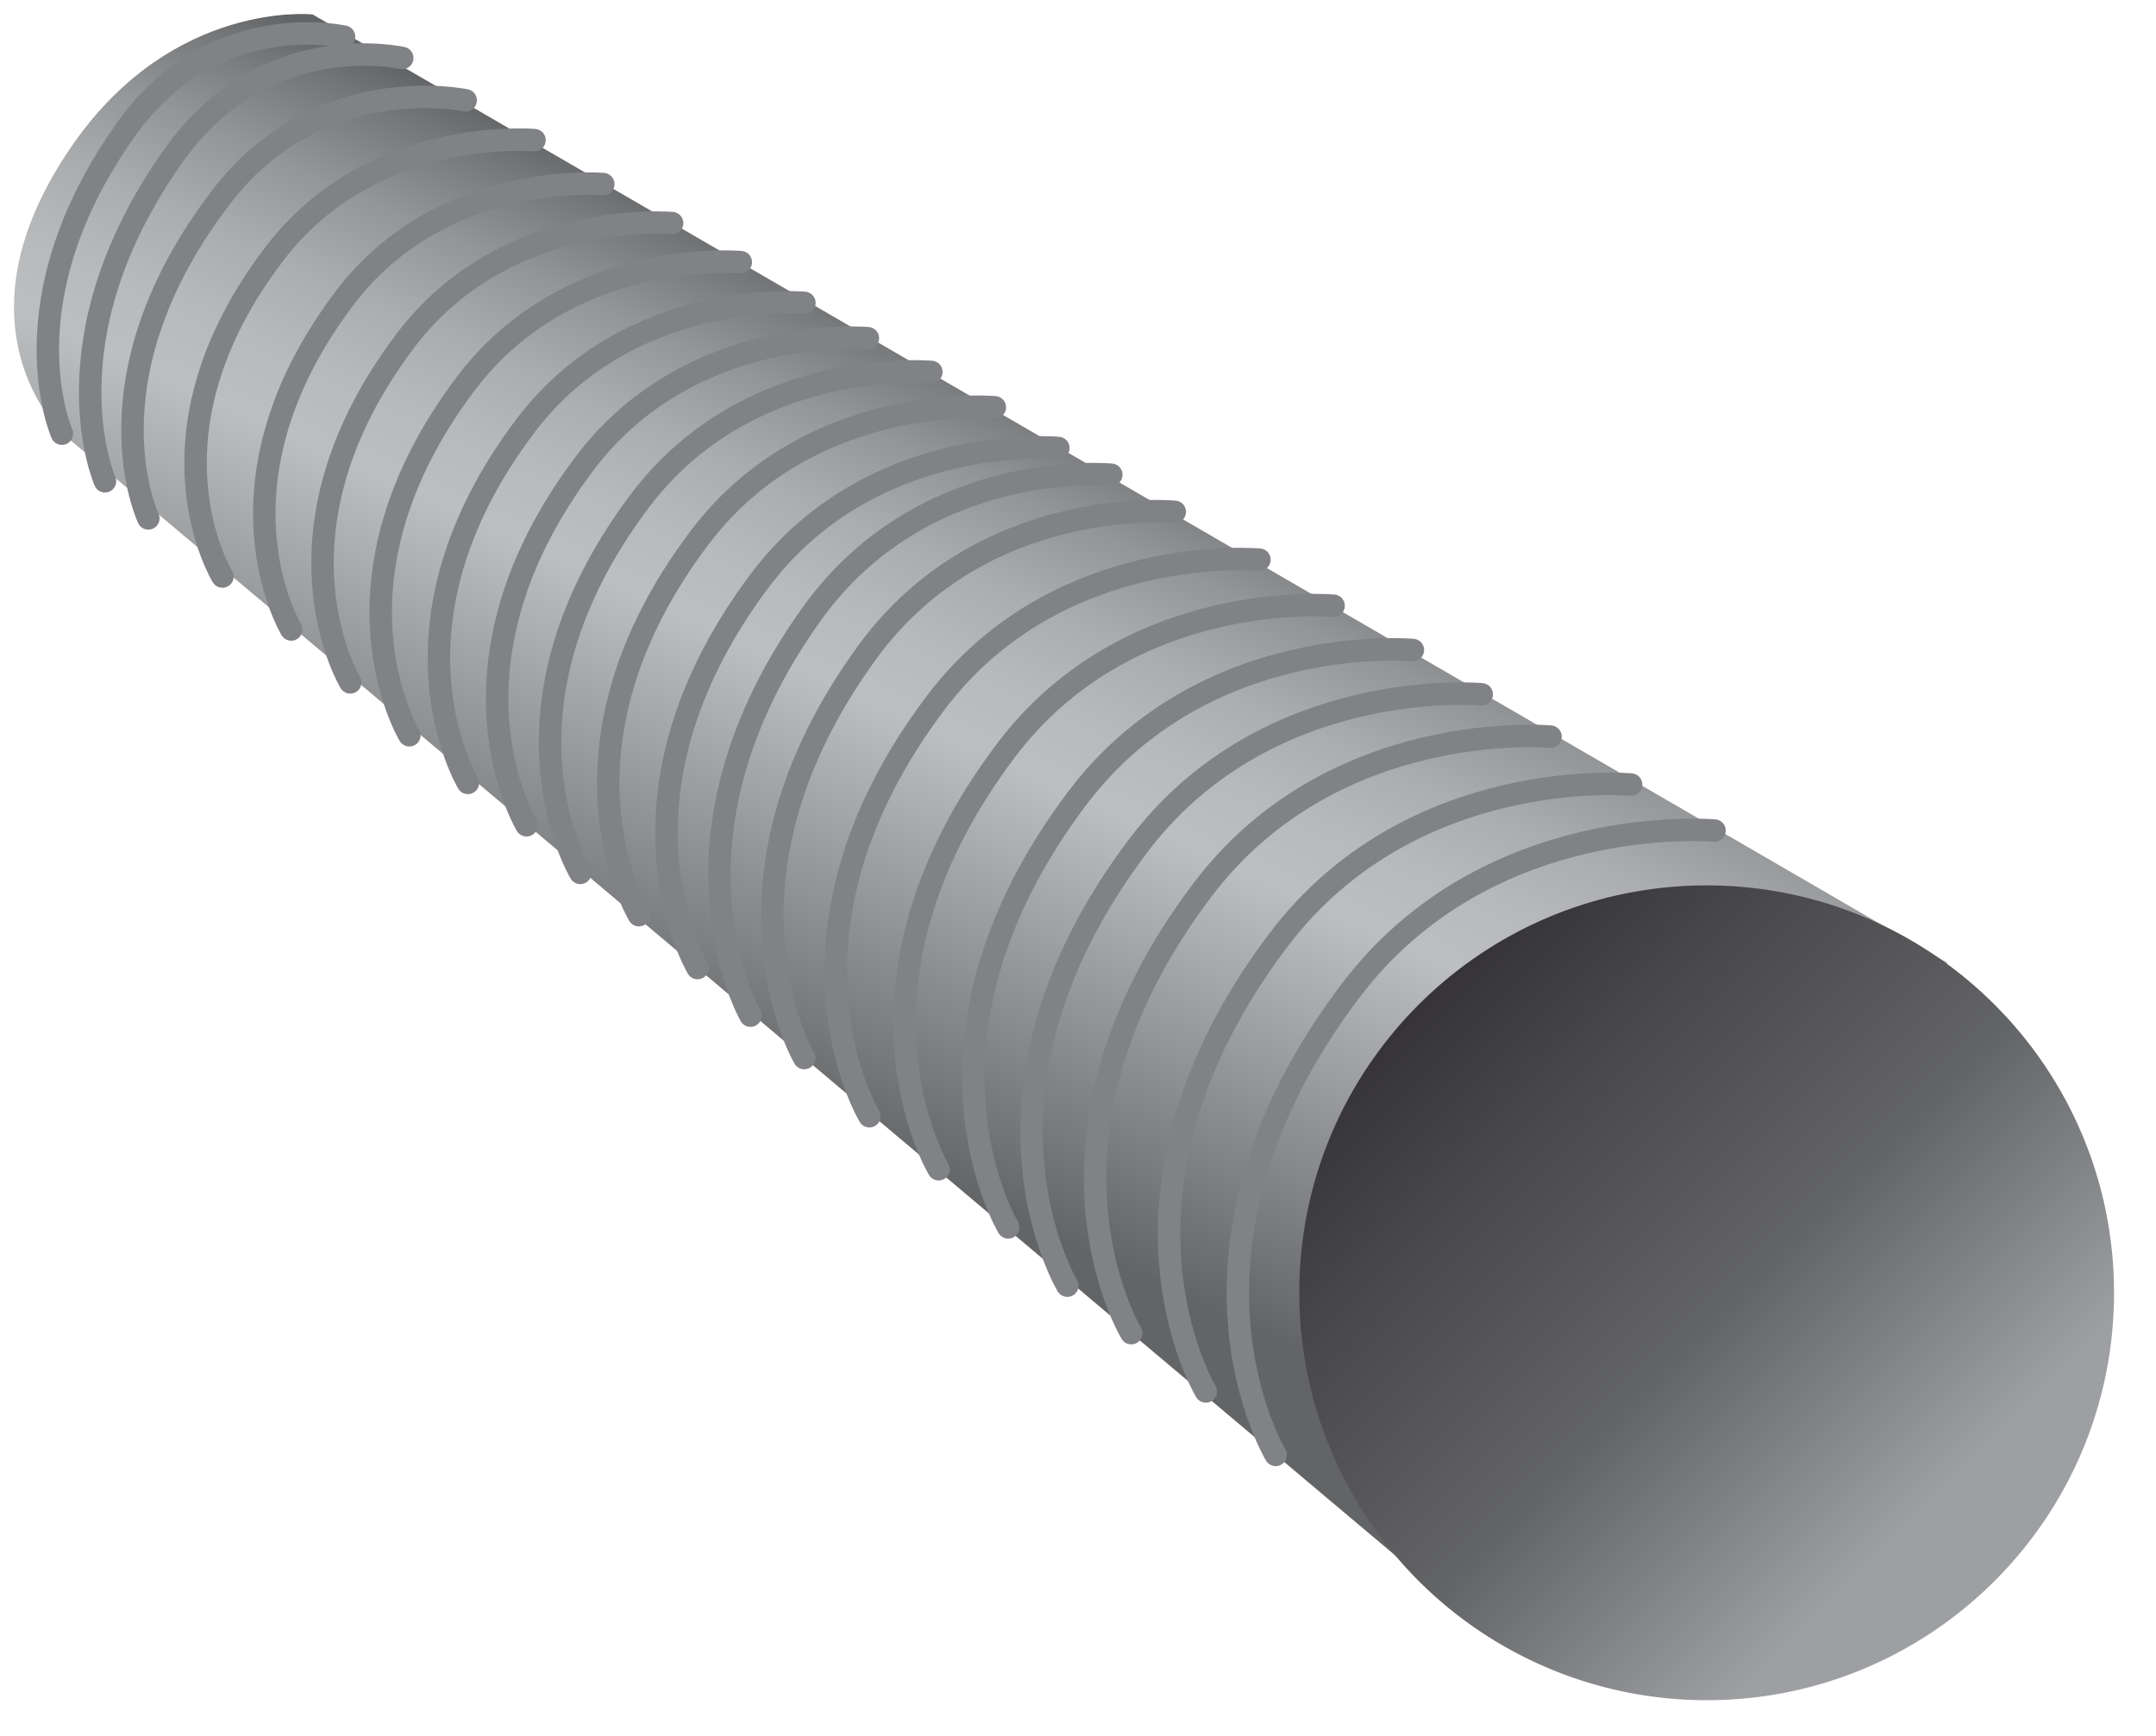 <svg xmlns="http://www.w3.org/2000/svg" xmlns:xlink="http://www.w3.org/1999/xlink" viewBox="0 0 77 62" fill="#fff" fill-rule="evenodd" stroke="#000" stroke-linecap="round" stroke-linejoin="round"><use xlink:href="#C" x=".5" y=".5"/><defs><linearGradient id="A" y2="23.68%" x2="57.53%" y1="65.57%" x1="33.58%"><stop stop-color="#636466" offset="1.1%"/><stop stop-color="#bcbec0" offset="51.7%"/><stop stop-color="#b7b9bb" offset="60.7%"/><stop stop-color="#aaacae" offset="71%"/><stop stop-color="#939597" offset="81.9%"/><stop stop-color="#747577" offset="93.1%"/><stop stop-color="#636466" offset="98.3%"/></linearGradient><linearGradient id="B" y2="85.36%" x2="85.35%" y1="14.65%" x1="14.64%"><stop stop-color="#363436" offset=".6%"/><stop stop-color="#484749" offset="19.8%"/><stop stop-color="#636466" offset="52.8%"/><stop stop-color="#9d9fa2" offset="87.6%"/></linearGradient></defs><symbol id="C" overflow="visible"><g stroke="none" fill-rule="nonzero"><path d="M10.665.015l58.382 33.872-18.143 22.49-49.155-41.38s-4.188-3.88.399-10.401C5.739-.507 10.664.015 10.664.015z" fill="url(#A)"/><path d="M75.001 45.672c0 8.037-6.516 14.55-14.55 14.55a14.55 14.55 0 0 1-14.548-14.55c0-8.034 6.513-14.55 14.548-14.55s14.55 6.516 14.55 14.55z" fill="url(#B)"/></g><path d="M60.732 29.164s-8.098-.752-12.995 5.716c-7.071 9.339-2.677 16.581-2.677 16.581M57.752 27.52s-7.849-.729-12.596 5.557c-6.854 9.077-2.591 16.118-2.591 16.118m12.31-23.386s-7.739-.717-12.42 5.461c-6.753 8.926-2.553 15.843-2.553 15.843m12.515-22.816s-7.648-.71-12.273 5.415c-6.677 8.845-2.525 15.704-2.525 15.704m12.341-22.701s-7.468-.694-11.983 5.288c-6.521 8.639-2.468 15.333-2.468 15.333m11.619-22.202s-7.292-.676-11.696 5.161c-6.366 8.428-2.41 14.963-2.41 14.963M44.48 19.489s-7.2-.668-11.553 5.098c-6.285 8.324-2.377 14.779-2.377 14.779m10.906-21.586s-6.841-.656-10.973 5.003c-5.972 8.169-2.261 14.505-2.261 14.505m10.968-20.832s-6.659-.649-10.688 4.955c-5.812 8.092-2.199 14.363-2.199 14.363m10.995-20.274s-6.659-.625-10.686 4.764c-5.812 7.778-2.199 13.81-2.199 13.81M35.03 14.047s-6.57-.61-10.541 4.651c-5.736 7.595-2.171 13.487-2.171 13.487m10.445-19.401s-6.479-.602-10.397 4.586c-5.659 7.495-2.141 13.304-2.141 13.304m10.271-19.094s-6.298-.585-10.108 4.46c-5.502 7.285-2.083 12.934-2.083 12.934m9.924-18.657s-6.213-.577-9.967 4.396c-5.42 7.18-2.051 12.748-2.051 12.748m9.747-18.598s-6.115-.567-9.819 4.332c-5.344 7.08-2.019 12.565-2.019 12.565m9.384-18.291s-5.941-.551-9.531 4.206c-5.187 6.869-1.965 12.196-1.965 12.196m9.038-17.795s-5.761-.533-9.245 4.078c-5.029 6.662-1.9 11.828-1.9 11.828M18.59 4.505s-5.761-.524-9.242 3.997c-5.029 6.527-1.904 11.589-1.904 11.589m8.687-17.007S10.923 1.965 7.44 6.484c-5.031 6.527-2.642 11.53-2.642 11.53m9.068-16.442S8.987.442 5.726 5.017c-4.711 6.61-2.477 11.672-2.477 11.672M11.787.811S7.155-.254 4.06 4.042c-4.47 6.198-2.349 10.946-2.349 10.946" stroke="#808285" stroke-linejoin="miter" fill="none" stroke-width=".802"/></symbol></svg>